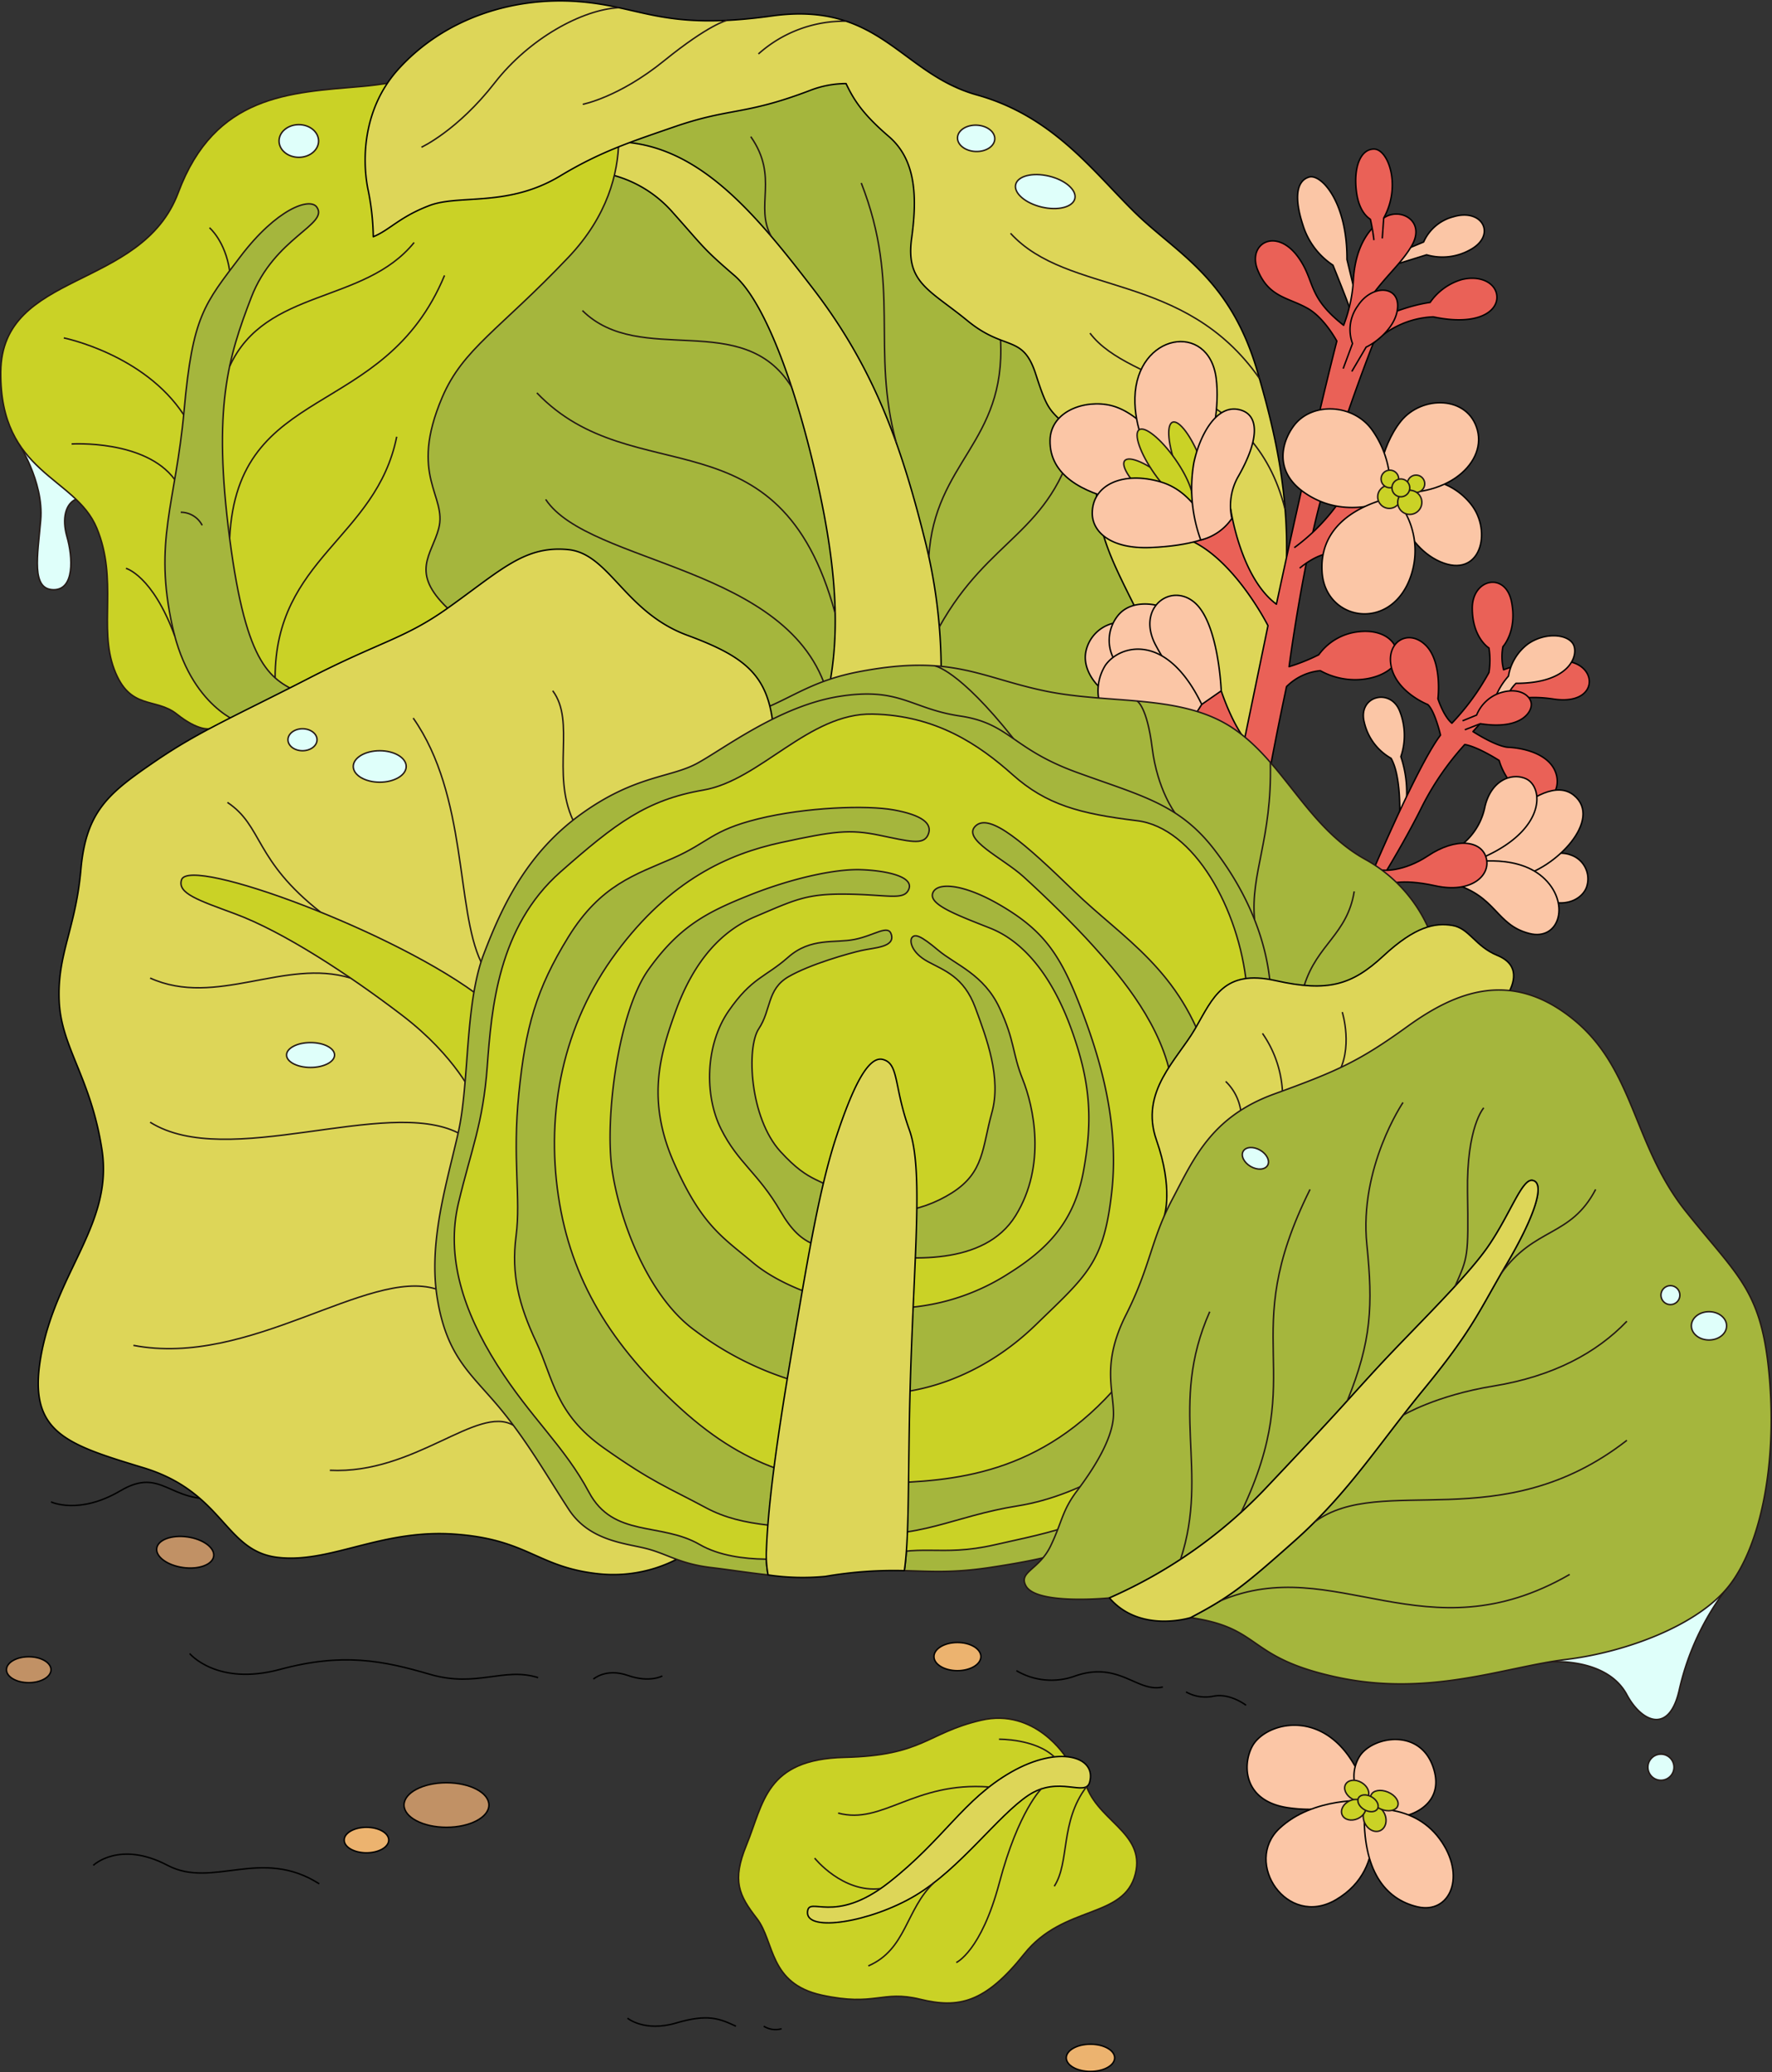 <svg xmlns="http://www.w3.org/2000/svg" width="304.28" height="355.673" viewBox="0 0 304.28 355.673">
  <rect x="0" y="0" width="304.28" height="355.673" fill="#333333" stroke="none"/>
  <g id="Group_3433" data-name="Group 3433" transform="translate(-882.313 -177.942)">
    <path id="Path_11307" data-name="Path 11307" d="M1141.961,456.543s9.732-.834,13.2,5.653c2.5,4.669,7.281,6.91,9-.879a45.059,45.059,0,0,1,9.193-18.726S1146.6,450.6,1141.961,456.543Z" transform="translate(6.515 6.64)" fill="#dffffa" stroke="#231815" stroke-miterlimit="10" stroke-width="0.25"/>
    <circle id="Ellipse_1933" data-name="Ellipse 1933" cx="2.239" cy="2.239" r="2.239" transform="translate(1165.283 479.032)" fill="#dffffa" stroke="#231815" stroke-miterlimit="10" stroke-width="0.25"/>
    <path id="Path_11308" data-name="Path 11308" d="M890.857,429.5s4.789,2.3,11.938-1.915,8.427,2.286,16.98,1.271" transform="translate(0.212 6.227)" fill="none" stroke="#000" stroke-miterlimit="10" stroke-width="0.25"/>
    <g id="Group_3445" data-name="Group 3445" transform="translate(882.438 178.094)">
      <path id="Path_11309" data-name="Path 11309" d="M1024.03,191.964s2.584.331,8.546-.723a17.384,17.384,0,0,1,10.532,1.458" transform="translate(-878.883 -177.77)" fill="none" stroke="#000" stroke-miterlimit="10" stroke-width="0.25"/>
      <g id="Group_3435" data-name="Group 3435">
        <g id="Group_3431" data-name="Group 3431" transform="translate(68.769 9.106)">
          <path id="Path_11310" data-name="Path 11310" d="M956.967,216.811,982.156,192.8l39.134-5.823,25.011,22.151,22.875,32.351,17.808,50.43,4.834,16.667L993,313.315s-43.758-26.421-43.476-26.555S956.967,216.811,956.967,216.811Z" transform="translate(-949.523 -186.977)" fill="#a5b63d" stroke="#231815" stroke-miterlimit="10" stroke-width="0.25"/>
          <path id="Path_11311" data-name="Path 11311" d="M983.042,206.989a20.711,20.711,0,0,1,12.215,6.763c5.442,6.09,5.183,6.195,10.624,10.871s11.014,20.225,14.642,37.2,3.369,28.122.518,38.1l19.694,3.625a91.941,91.941,0,0,0-2.2-33.792c-4.122-16.419-8.81-29.437-19.176-42.912s-20.6-25.913-35.5-25.136Z" transform="translate(-948.681 -186.608)" fill="#ddd658" stroke="#000" stroke-linejoin="round" stroke-width="0.25"/>
          <path id="Path_11312" data-name="Path 11312" d="M979.877,229.948c9.964,9.838,27.542-.436,35.905,13.089" transform="translate(-948.761 -185.898)" fill="none" stroke="#231815" stroke-miterlimit="10" stroke-width="0.25"/>
          <path id="Path_11313" data-name="Path 11313" d="M972.249,243.728c16.648,17.405,41.62,2.523,51.221,37.839" transform="translate(-948.952 -185.552)" fill="none" stroke="#231815" stroke-miterlimit="10" stroke-width="0.25"/>
          <path id="Path_11314" data-name="Path 11314" d="M973.725,261.568c7.441,11.225,42.212,11.351,48.417,33.4" transform="translate(-948.915 -185.104)" fill="none" stroke="#231815" stroke-miterlimit="10" stroke-width="0.25"/>
          <path id="Path_11315" data-name="Path 11315" d="M1008.076,200.824c4.9,7,.612,11.891,3.513,17.114" transform="translate(-948.053 -186.629)" fill="none" stroke="#231815" stroke-miterlimit="10" stroke-width="0.25"/>
          <path id="Path_11316" data-name="Path 11316" d="M1026.585,208.586c6.921,17.688,1.591,28.443,6.028,44.639" transform="translate(-947.588 -186.434)" fill="none" stroke="#231815" stroke-miterlimit="10" stroke-width="0.25"/>
          <path id="Path_11317" data-name="Path 11317" d="M1050.22,234.869c.9,17.7-11.346,20.835-12.32,37.262" transform="translate(-947.304 -185.775)" fill="none" stroke="#231815" stroke-miterlimit="10" stroke-width="0.25"/>
          <path id="Path_11318" data-name="Path 11318" d="M1039.63,283.78c8.668-15.622,19.185-15.914,23.508-33.006" transform="translate(-947.26 -185.375)" fill="none" stroke="#231815" stroke-miterlimit="10" stroke-width="0.25"/>
        </g>
        <g id="Group_3434" data-name="Group 3434">
          <g id="Group_3432" data-name="Group 3432" transform="translate(0 11.123)">
            <path id="Path_11319" data-name="Path 11319" d="M885.263,251.909s4.543,6.748,3.967,13.454c-.527,6.126-1.668,11.911,2.2,11.947,3.636.033,3.325-5.561,2.306-9.117-.9-3.148-.209-5.651,1.546-6.415C895.281,261.778,897.254,251.531,885.263,251.909Z" transform="translate(-882.367 -187.364)" fill="#dffffa" stroke="#231815" stroke-miterlimit="10" stroke-width="0.25"/>
            <path id="Path_11320" data-name="Path 11320" d="M918.261,302.756s-1.894.42-5.583-2.52-8.076-.547-10.768-7.726.7-15.353-2.99-24.225-16.634-9.3-16.482-26.762,24.2-13.939,30.484-30.79,19.148-17.157,31.556-18.229,29.079-7.442,42.591,0c0,0,6.343,15.1-7.127,29.3-11.834,12.473-18.116,15.684-21.693,24.055-5.828,13.641.9,16.879-.61,22.539-1.227,4.6-4.934,7.468,1.531,13.668,0,0-14,14.172-14.921,14.725S918.261,302.756,918.261,302.756Z" transform="translate(-882.438 -188.944)" fill="#cad226" stroke="#231815" stroke-miterlimit="10" stroke-width="0.25"/>
            <path id="Path_11321" data-name="Path 11321" d="M936.029,212.646c2.091,3.021-7.288,5.168-11.263,15.5s-6.625,18.948-3.71,41.34,7.137,24.293,12.512,26.721l-10.392,5.078s-8.82-2.653-11.925-16.563c-3.312-14.84.53-21.068,1.988-37.233s3.433-18.153,9.667-26.368S934.837,210.924,936.029,212.646Z" transform="translate(-881.747 -188.363)" fill="#a5b63d" stroke="#231815" stroke-miterlimit="10" stroke-width="0.25"/>
            <ellipse id="Ellipse_1934" data-name="Ellipse 1934" cx="3.396" cy="2.805" rx="3.396" ry="2.805" transform="translate(47.79 10.119)" fill="#dffffa" stroke="#231815" stroke-miterlimit="10" stroke-width="0.25"/>
            <path id="Path_11322" data-name="Path 11322" d="M894.314,252.286s12.616-.8,17.7,6.1" transform="translate(-882.14 -187.355)" fill="none" stroke="#231815" stroke-miterlimit="10" stroke-width="0.25"/>
            <path id="Path_11323" data-name="Path 11323" d="M893,234.526s13.752,2.773,20.588,13.188" transform="translate(-882.172 -187.8)" fill="none" stroke="#231815" stroke-miterlimit="10" stroke-width="0.25"/>
            <path id="Path_11324" data-name="Path 11324" d="M903.413,273.106s4.544,1.2,8.37,11.586" transform="translate(-881.911 -186.831)" fill="none" stroke="#231815" stroke-miterlimit="10" stroke-width="0.25"/>
            <path id="Path_11325" data-name="Path 11325" d="M920.784,269.188c1.294-26.96,26.493-20.074,36.9-45.127" transform="translate(-881.475 -188.062)" fill="none" stroke="#231815" stroke-miterlimit="10" stroke-width="0.25"/>
            <path id="Path_11326" data-name="Path 11326" d="M928.4,292.461c0-20.584,17.365-23.952,20.881-41.389" transform="translate(-881.284 -187.384)" fill="none" stroke="#231815" stroke-miterlimit="10" stroke-width="0.25"/>
            <path id="Path_11327" data-name="Path 11327" d="M912.592,263.72a4.137,4.137,0,0,1,3.681,2.237" transform="translate(-881.681 -187.067)" fill="none" stroke="#231815" stroke-miterlimit="10" stroke-width="0.25"/>
            <path id="Path_11328" data-name="Path 11328" d="M917.408,216.08s2.7,2.26,3.461,7.381" transform="translate(-881.56 -188.263)" fill="none" stroke="#231815" stroke-miterlimit="10" stroke-width="0.25"/>
            <path id="Path_11329" data-name="Path 11329" d="M952.461,218.552c-8.615,10.625-25.509,7.77-31.677,21.25" transform="translate(-881.475 -188.201)" fill="none" stroke="#231815" stroke-miterlimit="10" stroke-width="0.25"/>
          </g>
          <g id="Group_3433-2" data-name="Group 3433" transform="translate(62.579)">
            <path id="Path_11330" data-name="Path 11330" d="M944.878,218.573a42.611,42.611,0,0,0-.937-8.258c-1.012-5.218-.782-13.883,5.3-20.559,8.042-8.832,19.865-12.371,30.821-11.546s14.608,5.065,33.222,2.474,22.148,9.9,35.225,13.548,19.909,13.077,27.1,20.145,16.376,11.192,21.089,27.331,9.551,37.429-2.812,65.907c0,0-8.012-4.487-13.964-16.849s-8.47-16.254-10.074-22.435.294-11.257-4.287-15.732-4.689-3.516-6.927-10.443-5.222-3.836-11.722-9.164-10.656-6.5-9.59-14.172.532-13.64-3.943-17.476-6.027-6.324-7.317-9.056a17.216,17.216,0,0,0-6.247,1.2c-11.285,4.293-13.6,2.888-23.273,6.232-7.354,2.541-12.62,4.23-19.579,8.424-9,5.421-17.3,3.111-22.462,5.085S947.719,217.415,944.878,218.573Z" transform="translate(-943.484 -178.094)" fill="#ddd658" stroke="#000" stroke-linejoin="round" stroke-width="0.25"/>
            <path id="Path_11331" data-name="Path 11331" d="M952.911,203.185s6.19-2.849,12.576-11.049c5.989-7.689,15.074-12.583,21.307-12.9" transform="translate(-943.247 -178.065)" fill="none" stroke="#231815" stroke-miterlimit="10" stroke-width="0.25"/>
            <path id="Path_11332" data-name="Path 11332" d="M979.938,195.763s6.19-1.179,13.951-7.466,10.809-6.944,10.809-6.944" transform="translate(-942.569 -178.012)" fill="none" stroke="#231815" stroke-miterlimit="10" stroke-width="0.25"/>
            <path id="Path_11333" data-name="Path 11333" d="M1009.361,187.115a22.093,22.093,0,0,1,15.037-5.623" transform="translate(-941.83 -178.008)" fill="none" stroke="#231815" stroke-miterlimit="10" stroke-width="0.25"/>
            <ellipse id="Ellipse_1935" data-name="Ellipse 1935" cx="2.262" cy="3.202" rx="2.262" ry="3.202" transform="matrix(0.037, -0.999, 0.999, 0.037, 101.633, 25.733)" fill="#dffffa" stroke="#231815" stroke-miterlimit="10" stroke-width="0.25"/>
            <ellipse id="Ellipse_1936" data-name="Ellipse 1936" cx="2.73" cy="5.224" rx="2.73" ry="5.224" transform="translate(111.069 34.175) rotate(-76.601)" fill="#dffffa" stroke="#231815" stroke-miterlimit="10" stroke-width="0.25"/>
            <path id="Path_11334" data-name="Path 11334" d="M1051.59,217.012c9.923,10.824,29.767,6.426,42.715,24.865" transform="translate(-940.77 -177.117)" fill="none" stroke="#231815" stroke-miterlimit="10" stroke-width="0.25"/>
            <path id="Path_11335" data-name="Path 11335" d="M1064.9,233.731c7.025,9.3,28.076,8.343,33.495,30.226" transform="translate(-940.436 -176.697)" fill="none" stroke="#231815" stroke-miterlimit="10" stroke-width="0.25"/>
          </g>
        </g>
      </g>
      <g id="Group_3444" data-name="Group 3444" transform="translate(180.182 25.44)">
        <g id="Group_3436" data-name="Group 3436" transform="translate(23.066)">
          <path id="Path_11336" data-name="Path 11336" d="M1109.752,228.381l-1.6-6.64c.062-9.9-4.464-14.769-6.526-14.139s-2.632,3.378-1.03,8.243a12.75,12.75,0,0,0,5.152,6.869s2.837,7.028,2.793,7.223Z" transform="translate(-1080.232 -202.795)" fill="#fbc6a6" stroke="#000" stroke-linejoin="round" stroke-width="0.25"/>
          <path id="Path_11337" data-name="Path 11337" d="M1116.458,220.436l4.453-1.853a7.7,7.7,0,0,1,5.095-4.329c5.08-1.545,7.521,3.252,2.8,5.719a9.762,9.762,0,0,1-7.384.807l-5.724,1.774Z" transform="translate(-1079.829 -202.634)" fill="#fbc6a6" stroke="#000" stroke-linejoin="round" stroke-width="0.25"/>
          <path id="Path_11338" data-name="Path 11338" d="M1088.526,316.1l6.542-31.665s-6.172-12.237-14.361-15.04l7.964-4.941s1.653,11.7,7.845,16.3c0,0,5.713-26.86,10.375-45.162,0,0-2.116-3.973-4.99-5.608-3.332-1.9-6.64-1.871-8.571-6.52s3.211-7.539,7-2.172c2.873,4.067,1.424,6.649,7.726,11.589a25.584,25.584,0,0,0,1.69-8.088c.422-5.373,2.475-8.391,5.191-10.322s7.364.422,4.769,4.828-7.375,7.224-10.031,14.649c0,0,6.831-4.085,13.23-4.99a10.066,10.066,0,0,1,5.433-3.924c3.44-.845,6.157.785,6.036,3.2s-3.5,4.769-10.925,3.2a15.311,15.311,0,0,0-10.322,4.587s-5.263,13.3-8.74,25.887-5.7,29.569-5.7,29.569a32.558,32.558,0,0,0,5.1-2.046,9.68,9.68,0,0,1,6.95-3.963c4.041-.434,6.749,1.646,6.52,4.432-.24,2.915-7.121,5.615-13.205,2.264a9.413,9.413,0,0,0-5.8,2.734s-2.788,13-3.726,19.475Z" transform="translate(-1080.708 -202.638)" fill="#ea6157" stroke="#000" stroke-linejoin="round" stroke-width="0.25"/>
          <path id="Path_11339" data-name="Path 11339" d="M1107.313,239.994l1.6-4.308a6.894,6.894,0,0,1,.923-6.481c2.344-3.6,6.851-3.51,6.832,0s-3.693,6.3-5.417,7.1l-2.462,4.186" transform="translate(-1080.04 -202.318)" fill="#ea6157" stroke="#000" stroke-linejoin="round" stroke-width="0.25"/>
          <path id="Path_11340" data-name="Path 11340" d="M1112.541,218.53a33.071,33.071,0,0,0-.6-3.542c-.085-.172-1.974-.973-2.432-4.98s.726-7.09,3.033-7.1c2.461-.009,4.733,6.329,1.679,11.837l-.248,3.5" transform="translate(-1079.988 -202.911)" fill="#ea6157" stroke="#000" stroke-linejoin="round" stroke-width="0.25"/>
        </g>
        <g id="Group_3438" data-name="Group 3438" transform="translate(40.003 43.535)">
          <path id="Path_11341" data-name="Path 11341" d="M1115.035,259.215s1.8,10.11,8.74,13.126,8.989-5.189,5.309-9.835C1125.808,258.372,1120.363,257.034,1115.035,259.215Z" transform="translate(-1096.784 -245.058)" fill="#fbc6a6" stroke="#000" stroke-linejoin="round" stroke-width="0.25"/>
          <path id="Path_11342" data-name="Path 11342" d="M1113.1,260.406c-.408-.079.362-7.368,3.977-11.854s11.577-4.426,13.146,1.547S1124.211,262.569,1113.1,260.406Z" transform="translate(-1096.835 -245.379)" fill="#fbc6a6" stroke="#000" stroke-linejoin="round" stroke-width="0.25"/>
          <path id="Path_11343" data-name="Path 11343" d="M1099.124,269.858a33.774,33.774,0,0,0,8.3-8.728l6.025,1.227-.1,4.422-5.151,4.4s-3.118-1.955-8.144,2.194" transform="translate(-1097.183 -244.984)" fill="#ea6157" stroke="#000" stroke-linejoin="round" stroke-width="0.25"/>
          <path id="Path_11344" data-name="Path 11344" d="M1099.063,249.348c3.077-4.163,10.2-3.861,13.455.664a16.771,16.771,0,0,1,2.965,12.006s-7.55,3.68-14.609-1.265C1095.59,257.053,1097.052,252.07,1099.063,249.348Z" transform="translate(-1097.231 -245.353)" fill="#fbc6a6" stroke="#000" stroke-linejoin="round" stroke-width="0.25"/>
          <path id="Path_11345" data-name="Path 11345" d="M1116.094,261.13a13.506,13.506,0,0,1,2.745,14.094c-3.521,9.11-14.45,7.118-15.054-1.087C1103.28,267.261,1108.265,262.938,1116.094,261.13Z" transform="translate(-1097.067 -244.984)" fill="#fbc6a6" stroke="#000" stroke-linejoin="round" stroke-width="0.25"/>
          <g id="Group_3437" data-name="Group 3437" transform="translate(16.263 11.568)">
            <circle id="Ellipse_1937" data-name="Ellipse 1937" cx="1.988" cy="1.988" r="1.988" transform="translate(0 2.59)" fill="#cad226" stroke="#231815" stroke-miterlimit="10" stroke-width="0.25"/>
            <circle id="Ellipse_1938" data-name="Ellipse 1938" cx="1.491" cy="1.491" r="1.491" transform="translate(5.094 0.85)" fill="#cad226" stroke="#231815" stroke-miterlimit="10" stroke-width="0.25"/>
            <circle id="Ellipse_1939" data-name="Ellipse 1939" cx="2.071" cy="2.071" r="2.071" transform="translate(3.438 3.459)" fill="#cad226" stroke="#231815" stroke-miterlimit="10" stroke-width="0.25"/>
            <circle id="Ellipse_1940" data-name="Ellipse 1940" cx="1.513" cy="1.513" r="1.513" transform="translate(0.577)" fill="#cad226" stroke="#231815" stroke-miterlimit="10" stroke-width="0.25"/>
            <circle id="Ellipse_1941" data-name="Ellipse 1941" cx="1.532" cy="1.532" r="1.532" transform="translate(2.444 1.513)" fill="#cad226" stroke="#231815" stroke-miterlimit="10" stroke-width="0.25"/>
          </g>
        </g>
        <g id="Group_3439" data-name="Group 3439" transform="translate(53.805 74.353)">
          <path id="Path_11346" data-name="Path 11346" d="M1116.92,315.13s.329-6.829-1.47-9.964a9.5,9.5,0,0,1-4.586-6.119c-1.219-4.563,4.49-6.068,6.08-1.95a11.317,11.317,0,0,1,.189,7.787,19.571,19.571,0,0,1,.905,8.19S1120.945,315.69,1116.92,315.13Z" transform="translate(-1110.695 -274.96)" fill="#fbc6a6" stroke="#000" stroke-linejoin="round" stroke-width="0.25"/>
          <path id="Path_11347" data-name="Path 11347" d="M1110.695,328.866s8.914-21.487,13.248-27.19c0,0-.974-4.2-2.2-5.256,0,0-5.13-2-6.216-6.289s2.712-6.8,5.749-3.993,2.22,9.288,2.22,9.288.935,2.981,2.4,4.207a41.354,41.354,0,0,0,6.367-8.705,13.666,13.666,0,0,0,0-4.206s-2.863-1.753-2.863-6.834,5.667-6.251,6.719-1.169-1.461,7.769-1.461,7.769a9.061,9.061,0,0,0,.117,3.972,24.683,24.683,0,0,1,10.866-1.46c5.491.7,5.433,7.652-2.279,6.484s-10.515,1.87-10.515,1.87l-3.334,3.71s3.768,2.48,5.987,2.7c0,0,4.8.072,7.229,2.72s1.145,6.9-2.219,6.347-5.765-4.193-6.5-6.806c0,0-3.613-2.343-5.906-2.737a48.113,48.113,0,0,0-7.669,11.312c-3.662,7.255-8.333,14.505-8.333,14.505Z" transform="translate(-1110.695 -275.443)" fill="#ea6157" stroke="#000" stroke-linejoin="round" stroke-width="0.25"/>
          <path id="Path_11348" data-name="Path 11348" d="M1132.81,294.953a12.3,12.3,0,0,1,2.244-3.631,8.666,8.666,0,0,1,3.352-5.521c2.909-2.022,6.705-1.725,7.741,0s-.32,6.761-9.8,6.761a6.336,6.336,0,0,0-1.738,3.05" transform="translate(-1110.139 -275.218)" fill="#fbc6a6" stroke="#000" stroke-linejoin="round" stroke-width="0.25"/>
          <path id="Path_11349" data-name="Path 11349" d="M1127.306,298.767l2.415-.986a6.665,6.665,0,0,1,3.994-3.8c3.007-.986,5.078.2,5.374,1.676s-1.627,4.73-8.727,3.6L1127.7,300.3" transform="translate(-1110.278 -274.986)" fill="#ea6157" stroke="#000" stroke-linejoin="round" stroke-width="0.25"/>
        </g>
        <g id="Group_3440" data-name="Group 3440" transform="translate(56.923 107.714)">
          <path id="Path_11350" data-name="Path 11350" d="M1138.277,322.125s4.6-2.09,7.337-1.017a4.331,4.331,0,0,1,2.782,5.32c-.489,1.806-3.125,3.954-7.42,2.343S1138.277,322.125,1138.277,322.125Z" transform="translate(-1113.127 -307.665)" fill="#fbc6a6" stroke="#000" stroke-linejoin="round" stroke-width="0.25"/>
          <path id="Path_11351" data-name="Path 11351" d="M1129.047,321.471s11.531-15.026,17.327-10.347c5.076,4.1-3.124,12.685-9.664,14.03,0,0-7.322-1.535-7.322-1.68S1129.047,321.471,1129.047,321.471Z" transform="translate(-1113.351 -307.931)" fill="#fbc6a6" stroke="#000" stroke-linejoin="round" stroke-width="0.25"/>
          <path id="Path_11352" data-name="Path 11352" d="M1125.859,320.589a11.04,11.04,0,0,0,5.329-7.444c1.1-4.687,4.747-5.875,7.077-4.778,3.124,1.47,3.564,9.422-9.155,14.2Z" transform="translate(-1113.431 -307.987)" fill="#fbc6a6" stroke="#000" stroke-linejoin="round" stroke-width="0.25"/>
          <path id="Path_11353" data-name="Path 11353" d="M1127.711,322.541s8.493-1.959,13.375,2.315,2.977,11.059-2.294,9.692c-5.757-1.493-5.561-6.345-12.932-8.493Z" transform="translate(-1113.431 -307.633)" fill="#fbc6a6" stroke="#000" stroke-linejoin="round" stroke-width="0.25"/>
          <path id="Path_11354" data-name="Path 11354" d="M1113.736,323.716c.16.118,3.724.409,8.015-2.443,4.743-3.151,9.19-2.664,9.978.442.763,3.007-2.648,6.075-8.749,4.725s-8.3-.168-8.3-.168Z" transform="translate(-1113.736 -307.707)" fill="#ea6157" stroke="#000" stroke-linejoin="round" stroke-width="0.25"/>
        </g>
        <g id="Group_3441" data-name="Group 3441" transform="translate(6.055 76.59)">
          <path id="Path_11355" data-name="Path 11355" d="M1066.333,293.059s-2.765-2.6-2.123-5.883a6.307,6.307,0,0,1,4.67-4.866l7.382,7.666Z" transform="translate(-1064.114 -277.508)" fill="#fbc6a6" stroke="#000" stroke-linejoin="round" stroke-width="0.25"/>
          <path id="Path_11356" data-name="Path 11356" d="M1081.393,297.609a6,6,0,0,1,5.628-3.987s2.679,8.315,6.14,10.259l-2.211,2.018S1086.093,299.384,1081.393,297.609Z" transform="translate(-1063.68 -277.224)" fill="#ea6157" stroke="#000" stroke-linejoin="round" stroke-width="0.25"/>
          <path id="Path_11357" data-name="Path 11357" d="M1068.78,288.253a6.793,6.793,0,0,1,.679-6.986c2.308-3.142,6.7-1.977,6.7-1.977s8.3,8.395,6.078,13.851C1082.24,293.14,1071.738,292.172,1068.78,288.253Z" transform="translate(-1064.013 -277.589)" fill="#fbc6a6" stroke="#000" stroke-linejoin="round" stroke-width="0.25"/>
          <path id="Path_11358" data-name="Path 11358" d="M1083.837,296.352a37.733,37.733,0,0,1-7.846-10.056c-3.519-6.442,2.5-10.983,6.634-7.418s4.558,15.146,4.558,15.146Z" transform="translate(-1063.842 -277.626)" fill="#fbc6a6" stroke="#000" stroke-linejoin="round" stroke-width="0.25"/>
          <path id="Path_11359" data-name="Path 11359" d="M1066.582,296.125a8.265,8.265,0,0,1,.927-6.718c2.425-3.481,10.485-5.835,16.546,6.718l-2,3.138Z" transform="translate(-1064.06 -277.399)" fill="#fbc6a6" stroke="#000" stroke-linejoin="round" stroke-width="0.25"/>
        </g>
        <g id="Group_3443" data-name="Group 3443" transform="translate(0 33.039)">
          <path id="Path_11360" data-name="Path 11360" d="M1058.209,251.815c.1-5.019,6.027-7.041,10.453-5.97,4.871,1.178,10.842,7.387,13.153,17.442C1081.815,263.287,1057.965,263.987,1058.209,251.815Z" transform="translate(-1058.207 -234.879)" fill="#fbc6a6" stroke="#000" stroke-linejoin="round" stroke-width="0.25"/>
          <path id="Path_11361" data-name="Path 11361" d="M1081.458,264.249c-.315-.315-9.286-9.49-9.033-19.478.28-11.075,12.693-13.14,13.949-3.349S1081.458,264.249,1081.458,264.249Z" transform="translate(-1057.85 -235.141)" fill="#fbc6a6" stroke="#000" stroke-linejoin="round" stroke-width="0.25"/>
          <g id="Group_3442" data-name="Group 3442" transform="translate(11.422 13.06)">
            <ellipse id="Ellipse_1942" data-name="Ellipse 1942" cx="2.165" cy="7.71" rx="2.165" ry="7.71" transform="translate(7.602 1.557) rotate(-21.073)" fill="#cad226" stroke="#231815" stroke-miterlimit="10" stroke-width="0.25"/>
            <ellipse id="Ellipse_1943" data-name="Ellipse 1943" cx="2.19" cy="7.62" rx="2.19" ry="7.62" transform="translate(0 9.058) rotate(-50.071)" fill="#cad226" stroke="#231815" stroke-miterlimit="10" stroke-width="0.25"/>
            <ellipse id="Ellipse_1944" data-name="Ellipse 1944" cx="2.176" cy="7.67" rx="2.176" ry="7.67" transform="matrix(0.818, -0.575, 0.575, 0.818, 2.092, 3.33)" fill="#cad226" stroke="#231815" stroke-miterlimit="10" stroke-width="0.25"/>
          </g>
          <path id="Path_11362" data-name="Path 11362" d="M1085.681,267.944s-2.194-7.386-8.629-9.287-11.774.439-11.774,5.379c0,3.144,3.092,6.159,10.005,5.883C1082.61,269.627,1085.681,267.944,1085.681,267.944Z" transform="translate(-1058.029 -234.567)" fill="#fbc6a6" stroke="#000" stroke-linejoin="round" stroke-width="0.25"/>
          <path id="Path_11363" data-name="Path 11363" d="M1083.493,268.915a25.9,25.9,0,0,1-1.186-13.263c1-4.7,3.995-10.482,8.258-8.976,3.012,1.064,2.878,5.241-.695,11.442a10.1,10.1,0,0,0-1.034,7.094A9.075,9.075,0,0,1,1083.493,268.915Z" transform="translate(-1057.612 -234.857)" fill="#fbc6a6" stroke="#000" stroke-linejoin="round" stroke-width="0.25"/>
        </g>
      </g>
    </g>
    <g id="Group_3446" data-name="Group 3446" transform="translate(994.684 292.133)">
      <path id="Path_11364" data-name="Path 11364" d="M991.935,299.332s.871,7.458,8.033,8.148c0,0,37.483,1.63,37.949,1.747s46.679,25.842,47.146,26.076,12.222,13.563,12.222,13.563l25.959-4.833,2.794-6.286a25.178,25.178,0,0,0-12.106-15.133c-10.011-5.588-13.962-16.771-22.816-22.583s-20.954-3.958-32.129-6.287-16.016-6.4-32.129-3.259C1013.122,293.163,1012.772,300.147,991.935,299.332Z" transform="translate(-991.935 -289.34)" fill="#a5b63d" stroke="#231815" stroke-miterlimit="10" stroke-width="0.25"/>
      <path id="Path_11365" data-name="Path 11365" d="M1038.85,289.426s4.042.5,13.573,12.509" transform="translate(-990.757 -289.338)" fill="none" stroke="#231815" stroke-miterlimit="10" stroke-width="0.25"/>
      <path id="Path_11366" data-name="Path 11366" d="M1072.78,295.325s1.7.83,2.6,8.047,3.929,11.171,3.929,11.171" transform="translate(-989.905 -289.19)" fill="none" stroke="#231815" stroke-miterlimit="10" stroke-width="0.25"/>
      <path id="Path_11367" data-name="Path 11367" d="M1095.181,305.6c.305,13.256-3.447,18.935-2.712,27" transform="translate(-989.413 -288.932)" fill="none" stroke="#231815" stroke-miterlimit="10" stroke-width="0.25"/>
      <path id="Path_11368" data-name="Path 11368" d="M1109.373,327.2c-1.194,7.4-6.361,9.067-8.575,16.126" transform="translate(-989.202 -288.39)" fill="none" stroke="#231815" stroke-miterlimit="10" stroke-width="0.25"/>
    </g>
    <g id="Group_3447" data-name="Group 3447" transform="translate(888.88 272.199)">
      <path id="Path_11369" data-name="Path 11369" d="M1002.293,440.742a23.836,23.836,0,0,1-17.392,5.022c-10.514-1.13-12.062-5.929-24.741-6.808s-21.383,5.112-30.426,3.982-9.157-11.191-22.949-15.375-20.235-6.217-17.409-20.123,12.209-22.044,10.287-34.479-7.009-17.523-7.348-25.55,2.826-12.34,3.73-22.506,4.851-13.2,13-18.756c7.41-5.049,13.8-7.746,26.119-14.077s16.489-6.806,23.849-12.038c9.191-6.532,13.205-10.776,20.689-10.061,7.072.676,9.722,10.74,20.461,14.7s14.47,7.348,14.922,17.861S1002.293,440.742,1002.293,440.742Z" transform="translate(-888.723 -269.895)" fill="#ddd658" stroke="#000" stroke-linejoin="round" stroke-width="0.25"/>
      <path id="Path_11370" data-name="Path 11370" d="M907.464,341.734c11.338,5.11,23.174-3.467,34.41,0" transform="translate(-888.252 -268.113)" fill="none" stroke="#231815" stroke-miterlimit="10" stroke-width="0.25"/>
      <path id="Path_11371" data-name="Path 11371" d="M912.728,325.275c1.357-4.176,37.274,9.083,51.787,20.464l-1.566,16.915s-3.028-7-12.321-14.1-20.507-14.394-28.712-17.436C915.571,328.769,911.973,327.6,912.728,325.275Z" transform="translate(-888.122 -268.524)" fill="#cad226" stroke="#231815" stroke-miterlimit="10" stroke-width="0.25"/>
      <path id="Path_11372" data-name="Path 11372" d="M920.413,312.3c6.115,4.077,4.528,9.827,15.972,18.825" transform="translate(-887.927 -268.83)" fill="none" stroke="#231815" stroke-miterlimit="10" stroke-width="0.25"/>
      <path id="Path_11373" data-name="Path 11373" d="M951.532,298.179c9.377,13.351,7.3,32.772,11.648,41.865" transform="translate(-887.146 -269.185)" fill="none" stroke="#231815" stroke-miterlimit="10" stroke-width="0.25"/>
      <ellipse id="Ellipse_1945" data-name="Ellipse 1945" cx="4.547" cy="2.701" rx="4.547" ry="2.701" transform="translate(54.092 34.6)" fill="#dffffa" stroke="#231815" stroke-miterlimit="10" stroke-width="0.25"/>
      <ellipse id="Ellipse_1946" data-name="Ellipse 1946" cx="2.497" cy="1.886" rx="2.497" ry="1.886" transform="translate(42.881 30.829)" fill="#dffffa" stroke="#231815" stroke-miterlimit="10" stroke-width="0.25"/>
      <path id="Path_11374" data-name="Path 11374" d="M974.9,293.605c3.974,5.3-.26,14.068,3.487,22.22" transform="translate(-886.559 -269.299)" fill="none" stroke="#231815" stroke-miterlimit="10" stroke-width="0.25"/>
      <path id="Path_11375" data-name="Path 11375" d="M907.464,365.85c13.267,8.333,40.484-4.428,52.9,1.833" transform="translate(-888.252 -267.486)" fill="none" stroke="#231815" stroke-miterlimit="10" stroke-width="0.25"/>
      <path id="Path_11376" data-name="Path 11376" d="M904.666,403.46c19.986,3.852,40.22-13.306,51.965-9.672" transform="translate(-888.322 -266.797)" fill="none" stroke="#231815" stroke-miterlimit="10" stroke-width="0.25"/>
      <path id="Path_11377" data-name="Path 11377" d="M937.568,424.336c14.574.729,25.328-11.291,31.507-7.728" transform="translate(-887.496 -266.228)" fill="none" stroke="#231815" stroke-miterlimit="10" stroke-width="0.25"/>
      <ellipse id="Ellipse_1947" data-name="Ellipse 1947" cx="4.122" cy="2.135" rx="4.122" ry="2.135" transform="translate(42.638 84.693)" fill="#dffffa" stroke="#231815" stroke-miterlimit="10" stroke-width="0.25"/>
    </g>
    <g id="Group_3449" data-name="Group 3449" transform="translate(956.986 297.064)">
      <g id="Group_3448" data-name="Group 3448" transform="translate(0 0)">
        <path id="Path_11378" data-name="Path 11378" d="M1098.645,386.927c-2.306-15.478.482-34.745,0-42.262s-3.565-15.9-9.636-23.8-12.623-9.251-23.706-13.3-11.467-8.383-19.948-9.636-10.31-5.012-20.717-3.373-20.044,9.154-24.573,11.563-10.621,2.026-19.795,8.64-13.469,15.508-16.729,24.078-2.422,21.982-4.378,30.645-5.217,18.909-3.54,28.69,5.682,12.575,10.526,18.349,8.477,12.2,12.016,17.605,9.687,5.775,13.32,6.706,5.681,2.609,11.177,3.261c2.668.316,6.217.866,9.717,1.259a18.151,18.151,0,0,1-.289-4.263c.416-11.229,3.328-28.071,5.407-40.133s3.951-22.873,6.654-30.983,5.351-13.74,7.92-13.1c2.815.7,1.853,4.574,4.557,12.06s.416,24.745,0,50.946c-.189,11.923-.123,19.746-.853,24.741,4.481.1,8.282.432,14.776-.557,11.619-1.768,19.218-3.648,33.1-11.614S1100.952,402.405,1098.645,386.927Z" transform="translate(-955.16 -294.15)" fill="#a5b63d" stroke="#231815" stroke-miterlimit="10" stroke-width="0.25"/>
      </g>
      <path id="Path_11379" data-name="Path 11379" d="M1035.472,346.194c1.22-1.1,2.836.821,3.807,3.882s3.807,5.822,2.986,10.375-5.823,5.748-9.555,5.9-9.778-.075-13.138-5.076-2.156-9.527.245-12.4c2.891-3.461,8.6-4.855,10-3.647,1.3,1.13.432,2.613-1.286,2.763s-4.106-.448-5.823,1.418-2.612,5.151-.895,6.719,2.837,1.344,3.732,3.284,3.211,2.09,5.9,2.015,6.494-.225,6.569-4.628-.385-4.777-1.647-6.718S1034.8,346.806,1035.472,346.194Z" transform="translate(-953.595 -292.878)" fill="none" stroke="#000" stroke-miterlimit="10" stroke-width="0.25"/>
      <path id="Path_11380" data-name="Path 11380" d="M1017.991,442.163s-10.75,1.762-17.447-2.115-14.808-1.1-19.014-8.989-9.99-12.724-15.773-21.873-8.833-18.506-6.625-27.76,4.207-13.565,4.943-23.45,1.827-23.906,12.59-33.388c9.452-8.326,14.749-12.354,24.529-14.037s18.087-13.248,29.023-13.038,18.3,5.258,24.08,10.41,11.515,6.693,21.347,7.886,17.56,15.247,18.822,28.287-1.289,29.3,0,43.082,1.888,29.154-11.491,39.337-22.165,11.382-31.75,13.579-12.861-.488-20.966,2.468S1017.991,442.163,1017.991,442.163Z" transform="translate(-955.078 -294.066)" fill="#cad226" stroke="#231815" stroke-miterlimit="10" stroke-width="0.25"/>
      <path id="Path_11381" data-name="Path 11381" d="M1039.5,317.875c.915-2.008-1.147-3.441-5.83-4.3s-15.2-.478-23.322,1.529-8.411,4.014-14.72,6.786-12.33,4.492-17.874,13.477-7.36,15.484-8.507,26.858.382,17.875-.478,24.469.478,11.852,3.441,18.161,3.25,12.33,11.66,18.256,10.9,6.691,17.491,10.228,13.605,3.012,25.137,4.289,17.15-2.81,28.39-4.6,22.992-9.2,28.357-17.116,8.941-44.279,4.342-59.566-14.562-20.651-22.992-28.825-14.444-13.508-16.908-11.217,4.626,5.49,8.17,8.689,8.646,8.17,12.061,11.974,10.936,12.09,13.109,21.618,4.969,37.268-8.554,53.282-28.811,16.9-40.74,17.26-22.782-1.958-34.7-12.812-18.861-22.063-21-36.476.711-29.358,9.964-41.814,19.217-16.9,28.291-18.861,11.726-2.313,16.895-1.246S1038.694,319.646,1039.5,317.875Z" transform="translate(-954.825 -293.673)" fill="#a5b63d" stroke="#231815" stroke-miterlimit="10" stroke-width="0.25"/>
      <path id="Path_11382" data-name="Path 11382" d="M1035.665,327.2c1.443-2.4-3.636-3.484-8.105-3.636s-11.97,1.515-19.166,4.394-11.969,5.3-17.272,12.727-7.5,25.681-6.288,34.242,6.06,21.817,14.242,27.726a54.372,54.372,0,0,0,27.025,10.662c10.973,1.349,22.575-2.968,31.478-11.6s11.737-10.657,13.086-22.934-2.294-23.744-5.667-32.377-6.36-12.636-13.7-16.876c-6.255-3.615-10.835-3.882-11.406-1.861-.544,1.927,4.142,3.662,9.906,5.944s10.626,8.224,13.928,17.35,3.68,15.541,2.085,24.283-6.141,13.446-12.919,17.673a37.411,37.411,0,0,1-21.557,5.9c-7.711-.239-17.2-3.509-22.305-7.815s-8.773-6.3-13.557-17.146-2.314-18.742.239-25.839,6.7-13.4,13.637-16.349,8.853-3.988,15.711-3.908S1034.706,328.8,1035.665,327.2Z" transform="translate(-954.423 -293.412)" fill="#a5b63d" stroke="#231815" stroke-miterlimit="10" stroke-width="0.25"/>
      <path id="Path_11383" data-name="Path 11383" d="M1032.384,334.424c.668,2.21-2.888,2.256-5.073,2.746s-8.855,2.355-12.582,4.513-2.942,5.688-5.1,8.925-1.569,15.3,3.727,21.089,6.866,4.316,11.672,8.042,12.245,2.55,17.794-.98,5.157-7.749,6.825-13.732-.883-12.75-2.844-18.047-5.336-6.366-8.159-7.9-3.205-3.589-2.68-4.163,1.436-.335,4.45,2.2,7.857,4.15,10.543,9.906,2.149,7.674,3.991,12.279,4.144,14.723-1.228,23.4-18.418,7.6-25.938,6.53-10.591-.691-14.429-7.291-7.29-8.288-10.206-14.121-2.687-14.5,1.3-20.26,6.293-5.756,10.207-9.21,7.954-2.378,11.421-3.069S1031.845,332.644,1032.384,334.424Z" transform="translate(-954.005 -293.157)" fill="#a5b63d" stroke="#231815" stroke-miterlimit="10" stroke-width="0.25"/>
      <path id="Path_11384" data-name="Path 11384" d="M1035.234,367.4c-2.7-7.486-1.742-11.359-4.557-12.06-2.569-.641-5.217,4.99-7.92,13.1s-4.574,18.922-6.654,30.983-4.99,28.9-5.406,40.133a18.152,18.152,0,0,0,.289,4.263,40.631,40.631,0,0,0,9.854.25,68.579,68.579,0,0,1,13.541-.982c.73-5,.664-12.818.853-24.741C1035.65,392.145,1037.938,374.885,1035.234,367.4Z" transform="translate(-953.766 -292.615)" fill="#ddd658" stroke="#000" stroke-linejoin="round" stroke-width="0.25"/>
    </g>
    <g id="Group_3452" data-name="Group 3452" transform="translate(1058.189 336.649)">
      <g id="Group_3450" data-name="Group 3450" transform="translate(21.971)">
        <path id="Path_11385" data-name="Path 11385" d="M1077.408,382.726s1.575-4.607-1.351-12.965,3.58-13.814,6.646-19.136,4.886-10.244,13.822-8.249,13.059.8,18.513-4.257,8.834-5.7,11.788-5.222,3.914,3.57,7.759,5.149,3.158,4.669,1.373,7.347-28.964,21.287-28.964,21.287l-24.29,16.975Z" transform="translate(-1075.318 -332.766)" fill="#ddd658" stroke="#000" stroke-linejoin="round" stroke-width="0.25"/>
        <path id="Path_11386" data-name="Path 11386" d="M1087.632,359.019a8.742,8.742,0,0,1,2.682,6.183" transform="translate(-1075.009 -332.107)" fill="none" stroke="#231815" stroke-miterlimit="10" stroke-width="0.25"/>
        <path id="Path_11387" data-name="Path 11387" d="M1093.794,350.976a19.245,19.245,0,0,1,3.458,10.772" transform="translate(-1074.854 -332.309)" fill="none" stroke="#231815" stroke-miterlimit="10" stroke-width="0.25"/>
        <path id="Path_11388" data-name="Path 11388" d="M1107.179,347.408s1.995,6.317-.931,10.905" transform="translate(-1074.541 -332.398)" fill="none" stroke="#231815" stroke-miterlimit="10" stroke-width="0.25"/>
      </g>
      <g id="Group_3451" data-name="Group 3451" transform="translate(0 11.219)">
        <path id="Path_11389" data-name="Path 11389" d="M1181.864,410.453c-1.267-15.212-5.268-17.332-14.385-28.758s-8.771-24.466-19.389-33.006-20.081-4.732-28.39,1.269-12.05,7.666-22.87,11.595-13.836,11.095-17.533,18.106-3.7,11.4-7.936,19.8-2.109,12.886-2.15,17.1-3.629,9.631-6.248,13.1-2.542,5.316-4.546,9.477-5.58,4.408-4.237,6.857c1.822,3.324,14.34,2.064,14.34,2.064a83.154,83.154,0,0,0,27.2-19.2c12.979-13.71,12.247-13.161,18.462-19.925s15.572-15.687,19.377-21.215,5.8-11.66,7.611-11.326c2.256.416.41,6.116-4.53,14.5-4.584,7.776-5.72,11.087-14.135,21.328-7.745,9.426-12.958,17.815-22.109,25.97s-11.3,9.741-17.929,13.251c12.464,1.8,9.4,6.866,25.246,10.247s28.733-1.8,39.19-3.064,22.712-5.915,27.993-12.626S1183.132,425.665,1181.864,410.453Z" transform="translate(-1053.885 -343.71)" fill="#a5b63d" stroke="#231815" stroke-miterlimit="10" stroke-width="0.25"/>
        <path id="Path_11390" data-name="Path 11390" d="M1122.142,411.418c8.415-10.241,9.551-13.552,14.135-21.328,4.94-8.381,6.786-14.081,4.53-14.5-1.806-.333-3.805,5.8-7.612,11.326s-13.161,14.452-19.376,21.214-5.483,6.215-18.462,19.925a83.151,83.151,0,0,1-27.2,19.2c5.281,6.126,13.943,3.38,13.943,3.38,6.626-3.511,8.777-5.1,17.929-13.252S1114.4,420.844,1122.142,411.418Z" transform="translate(-1053.526 -342.91)" fill="#ddd658" stroke="#000" stroke-linejoin="round" stroke-width="0.25"/>
      </g>
      <path id="Path_11391" data-name="Path 11391" d="M1130.984,363.439s-2.972,3.221-2.792,14.474.059,11.128-2.131,16.143" transform="translate(-1052.073 -331.996)" fill="none" stroke="#231815" stroke-miterlimit="10" stroke-width="0.25"/>
      <path id="Path_11392" data-name="Path 11392" d="M1117.571,362.541s-7.564,11.143-6.212,24.4c1.065,10.444.811,16.566-3.361,26.82" transform="translate(-1052.526 -332.018)" fill="none" stroke="#231815" stroke-miterlimit="10" stroke-width="0.25"/>
      <path id="Path_11393" data-name="Path 11393" d="M1117.337,415.3s5.675-3.4,15.525-5c10.29-1.675,17.727-5.709,22.918-11.13" transform="translate(-1052.292 -331.099)" fill="none" stroke="#231815" stroke-miterlimit="10" stroke-width="0.25"/>
      <path id="Path_11394" data-name="Path 11394" d="M1150,377.1c-4.331,8.267-10.473,6.377-16.277,14.5" transform="translate(-1051.88 -331.653)" fill="none" stroke="#231815" stroke-miterlimit="10" stroke-width="0.25"/>
      <path id="Path_11395" data-name="Path 11395" d="M1102.05,377.1c-12.9,25.908,0,30.684-11.8,55.367" transform="translate(-1052.972 -331.653)" fill="none" stroke="#231815" stroke-miterlimit="10" stroke-width="0.25"/>
      <path id="Path_11396" data-name="Path 11396" d="M1102.55,433.1c11.524-8.463,31.958,2.877,53.6-13.992" transform="translate(-1052.663 -330.598)" fill="none" stroke="#231815" stroke-miterlimit="10" stroke-width="0.25"/>
      <ellipse id="Ellipse_1948" data-name="Ellipse 1948" cx="3.026" cy="2.43" rx="3.026" ry="2.43" transform="translate(114.559 66.433)" fill="#dffffa" stroke="#231815" stroke-miterlimit="10" stroke-width="0.25"/>
      <circle id="Ellipse_1949" data-name="Ellipse 1949" cx="1.628" cy="1.628" r="1.628" transform="translate(109.333 61.964)" fill="#dffffa" stroke="#231815" stroke-miterlimit="10" stroke-width="0.25"/>
      <path id="Path_11397" data-name="Path 11397" d="M1085.083,397.572c-7.2,16.22,0,27.19-5,42.477" transform="translate(-1053.227 -331.139)" fill="none" stroke="#231815" stroke-miterlimit="10" stroke-width="0.25"/>
      <path id="Path_11398" data-name="Path 11398" d="M1086.736,446.092c19.678-8.359,35.222,9.776,59.988-4.525" transform="translate(-1053.06 -330.035)" fill="none" stroke="#231815" stroke-miterlimit="10" stroke-width="0.25"/>
      <ellipse id="Ellipse_1950" data-name="Ellipse 1950" cx="1.619" cy="2.42" rx="1.619" ry="2.42" transform="translate(36.79 40.3) rotate(-60)" fill="#dffffa" stroke="#231815" stroke-miterlimit="10" stroke-width="0.25"/>
    </g>
    <ellipse id="Ellipse_1951" data-name="Ellipse 1951" cx="4.029" cy="2.418" rx="4.029" ry="2.418" transform="translate(1042.688 459.864)" fill="#ecb36f" stroke="#000" stroke-linejoin="round" stroke-width="0.25"/>
    <path id="Path_11399" data-name="Path 11399" d="M1052.573,457.68a11.853,11.853,0,0,0,10.191.875c7.538-2.533,10.552,2.954,14.954,1.929" transform="translate(4.272 7.019)" fill="none" stroke="#000" stroke-miterlimit="10" stroke-width="0.25"/>
    <path id="Path_11400" data-name="Path 11400" d="M1080.985,461.24a6.824,6.824,0,0,0,4.764.724c2.833-.543,5.547,1.567,5.547,1.567" transform="translate(4.984 7.108)" fill="none" stroke="#000" stroke-miterlimit="10" stroke-width="0.25"/>
    <ellipse id="Ellipse_1952" data-name="Ellipse 1952" cx="3.823" cy="2.224" rx="3.823" ry="2.224" transform="translate(883.423 462.313)" fill="#c19165" stroke="#000" stroke-linejoin="round" stroke-width="0.25"/>
    <ellipse id="Ellipse_1953" data-name="Ellipse 1953" cx="2.656" cy="4.939" rx="2.656" ry="4.939" transform="matrix(0.138, -0.99, 0.99, 0.138, 908.86, 446.319)" fill="#c19165" stroke="#000" stroke-linejoin="round" stroke-width="0.25"/>
    <path id="Path_11401" data-name="Path 11401" d="M914.086,454.816s4.7,5.636,15.5,2.724,17.661-1.523,25.74.836,12.682-1.3,18.6.574" transform="translate(0.795 6.947)" fill="none" stroke="#000" stroke-miterlimit="10" stroke-width="0.25"/>
    <path id="Path_11402" data-name="Path 11402" d="M981.717,459.116s2.161-1.94,5.919-.624,5.918.083,5.918.083" transform="translate(2.493 7.028)" fill="none" stroke="#000" stroke-miterlimit="10" stroke-width="0.25"/>
    <ellipse id="Ellipse_1954" data-name="Ellipse 1954" cx="7.289" cy="3.824" rx="7.289" ry="3.824" transform="translate(951.691 483.936)" fill="#c19165" stroke="#000" stroke-linejoin="round" stroke-width="0.25"/>
    <ellipse id="Ellipse_1955" data-name="Ellipse 1955" cx="3.824" cy="2.191" rx="3.824" ry="2.191" transform="translate(941.415 491.584)" fill="#ecb36f" stroke="#000" stroke-linejoin="round" stroke-width="0.25"/>
    <path id="Path_11403" data-name="Path 11403" d="M897.941,490.328s4.486-4.343,12.767,0c7.763,4.073,16.062-3.214,26.039,3.171" transform="translate(0.389 7.79)" fill="none" stroke="#000" stroke-miterlimit="10" stroke-width="0.25"/>
    <path id="Path_11404" data-name="Path 11404" d="M987.427,515.867s2.905,2.439,8.351.83,7.419-.77,10.273.548" transform="translate(2.636 8.478)" fill="none" stroke="#000" stroke-miterlimit="10" stroke-width="0.25"/>
    <path id="Path_11405" data-name="Path 11405" d="M1010.25,517.211a3.829,3.829,0,0,0,3.061.437" transform="translate(3.209 8.513)" fill="none" stroke="#000" stroke-miterlimit="10" stroke-width="0.25"/>
    <ellipse id="Ellipse_1956" data-name="Ellipse 1956" cx="4.155" cy="2.337" rx="4.155" ry="2.337" transform="translate(1065.408 528.816)" fill="#ecb36f" stroke="#000" stroke-linejoin="round" stroke-width="0.25"/>
    <g id="Group_3453" data-name="Group 3453" transform="translate(1009.134 472.857)">
      <path id="Path_11406" data-name="Path 11406" d="M1062.254,472.362s-5.265-8.558-14.611-6.363-9.844,6.043-23.409,6.363-13.871,7.784-16.857,15.082c-2.5,6.108-1.3,8.578,1.795,12.568s1.995,11.172,11.172,13.166,10.274-.9,16.857.7,11.134.7,17.886-7.78,17.142-5.98,19.081-13.735c1.822-7.289-7.1-9.166-8.719-16.106Z" transform="translate(-1006.031 -465.639)" fill="#cad226" stroke="#231815" stroke-miterlimit="10" stroke-width="0.25"/>
      <path id="Path_11407" data-name="Path 11407" d="M1017.58,498.763c.175-2.925,4.493,2.344,13.968-5.079s12.8-14.261,21-18.949,14.735-2.686,13.475,1.755c-.726,2.557-5.275-1.253-10.5,2.212s-11.717,12.6-19.4,17.2S1017.371,502.259,1017.58,498.763Z" transform="translate(-1005.741 -465.478)" fill="#ddd658" stroke="#000" stroke-linejoin="round" stroke-width="0.25"/>
      <path id="Path_11408" data-name="Path 11408" d="M1022.713,481.639c7.663,2.065,12.962-5.433,25.925-4.482" transform="translate(-1005.612 -465.352)" fill="none" stroke="#231815" stroke-miterlimit="10" stroke-width="0.25"/>
      <path id="Path_11409" data-name="Path 11409" d="M1018.773,489.066s4.8,6.014,11.323,5.237" transform="translate(-1005.711 -465.051)" fill="none" stroke="#231815" stroke-miterlimit="10" stroke-width="0.25"/>
      <path id="Path_11410" data-name="Path 11410" d="M1057.178,477.388s-3.988,3.807-7.271,16.179c-3.137,11.823-7.406,13.719-7.406,13.719" transform="translate(-1005.116 -465.344)" fill="none" stroke="#231815" stroke-miterlimit="10" stroke-width="0.25"/>
      <path id="Path_11411" data-name="Path 11411" d="M1027.767,507.467c6.555-2.82,6.414-9.727,11.287-14.3" transform="translate(-1005.486 -464.948)" fill="none" stroke="#231815" stroke-miterlimit="10" stroke-width="0.25"/>
      <path id="Path_11412" data-name="Path 11412" d="M1058.916,494.2c2.7-4.159.94-11.006,5.547-17.1" transform="translate(-1004.704 -465.351)" fill="none" stroke="#231815" stroke-miterlimit="10" stroke-width="0.25"/>
      <path id="Path_11413" data-name="Path 11413" d="M1049.66,469.161s6.247-.1,9.489,3.034" transform="translate(-1004.936 -465.55)" fill="none" stroke="#231815" stroke-miterlimit="10" stroke-width="0.25"/>
    </g>
    <g id="Group_3455" data-name="Group 3455" transform="translate(1096.458 474.06)">
      <path id="Path_11414" data-name="Path 11414" d="M1092.129,470.395c2.536-4.6,14.954-7.424,19.82,8.752a24.96,24.96,0,0,1-13.593,1.844C1090.539,479.906,1090.364,473.6,1092.129,470.395Z" transform="translate(-1091.217 -466.812)" fill="#fbc6a6" stroke="#000" stroke-linejoin="round" stroke-width="0.25"/>
      <path id="Path_11415" data-name="Path 11415" d="M1111.87,479.436s-9.321-.714-15.185,4.786c-6.237,5.852,1.3,17.156,9.7,12.234C1115.982,490.83,1111.87,479.436,1111.87,479.436Z" transform="translate(-1091.137 -466.496)" fill="#fbc6a6" stroke="#000" stroke-linejoin="round" stroke-width="0.25"/>
      <path id="Path_11416" data-name="Path 11416" d="M1111.083,480.158a6.5,6.5,0,0,1-1.086-7.914c2.045-3.573,10.785-5.283,12.885,2.245s-7.625,9.121-9.265,7.673A21.653,21.653,0,0,0,1111.083,480.158Z" transform="translate(-1090.768 -466.752)" fill="#fbc6a6" stroke="#000" stroke-linejoin="round" stroke-width="0.25"/>
      <path id="Path_11417" data-name="Path 11417" d="M1110.86,480.96s8.145-1.4,12.885,4.964,1.839,13.014-3.75,11.707S1110.51,491.37,1110.86,480.96Z" transform="translate(-1090.724 -466.46)" fill="#fbc6a6" stroke="#000" stroke-linejoin="round" stroke-width="0.25"/>
      <g id="Group_3454" data-name="Group 3454" transform="translate(15.634 8.732)">
        <ellipse id="Ellipse_1957" data-name="Ellipse 1957" cx="1.876" cy="2.317" rx="1.876" ry="2.317" transform="translate(3.603 5.916) rotate(-24.372)" fill="#cad226" stroke="#231815" stroke-miterlimit="10" stroke-width="0.25"/>
        <ellipse id="Ellipse_1958" data-name="Ellipse 1958" cx="1.621" cy="2.199" rx="1.621" ry="2.199" transform="translate(0.478 2.807) rotate(-60)" fill="#cad226" stroke="#231815" stroke-miterlimit="10" stroke-width="0.25"/>
        <ellipse id="Ellipse_1959" data-name="Ellipse 1959" cx="2.176" cy="1.682" rx="2.176" ry="1.682" transform="translate(0 5.141) rotate(-24.372)" fill="#cad226" stroke="#231815" stroke-miterlimit="10" stroke-width="0.25"/>
        <ellipse id="Ellipse_1960" data-name="Ellipse 1960" cx="1.583" cy="2.473" rx="1.583" ry="2.473" transform="translate(5.046 4.717) rotate(-67.378)" fill="#cad226" stroke="#231815" stroke-miterlimit="10" stroke-width="0.25"/>
        <ellipse id="Ellipse_1961" data-name="Ellipse 1961" cx="1.263" cy="1.879" rx="1.263" ry="1.879" transform="translate(2.875 4.828) rotate(-60)" fill="#cad226" stroke="#231815" stroke-miterlimit="10" stroke-width="0.25"/>
      </g>
    </g>
  </g>
</svg>

